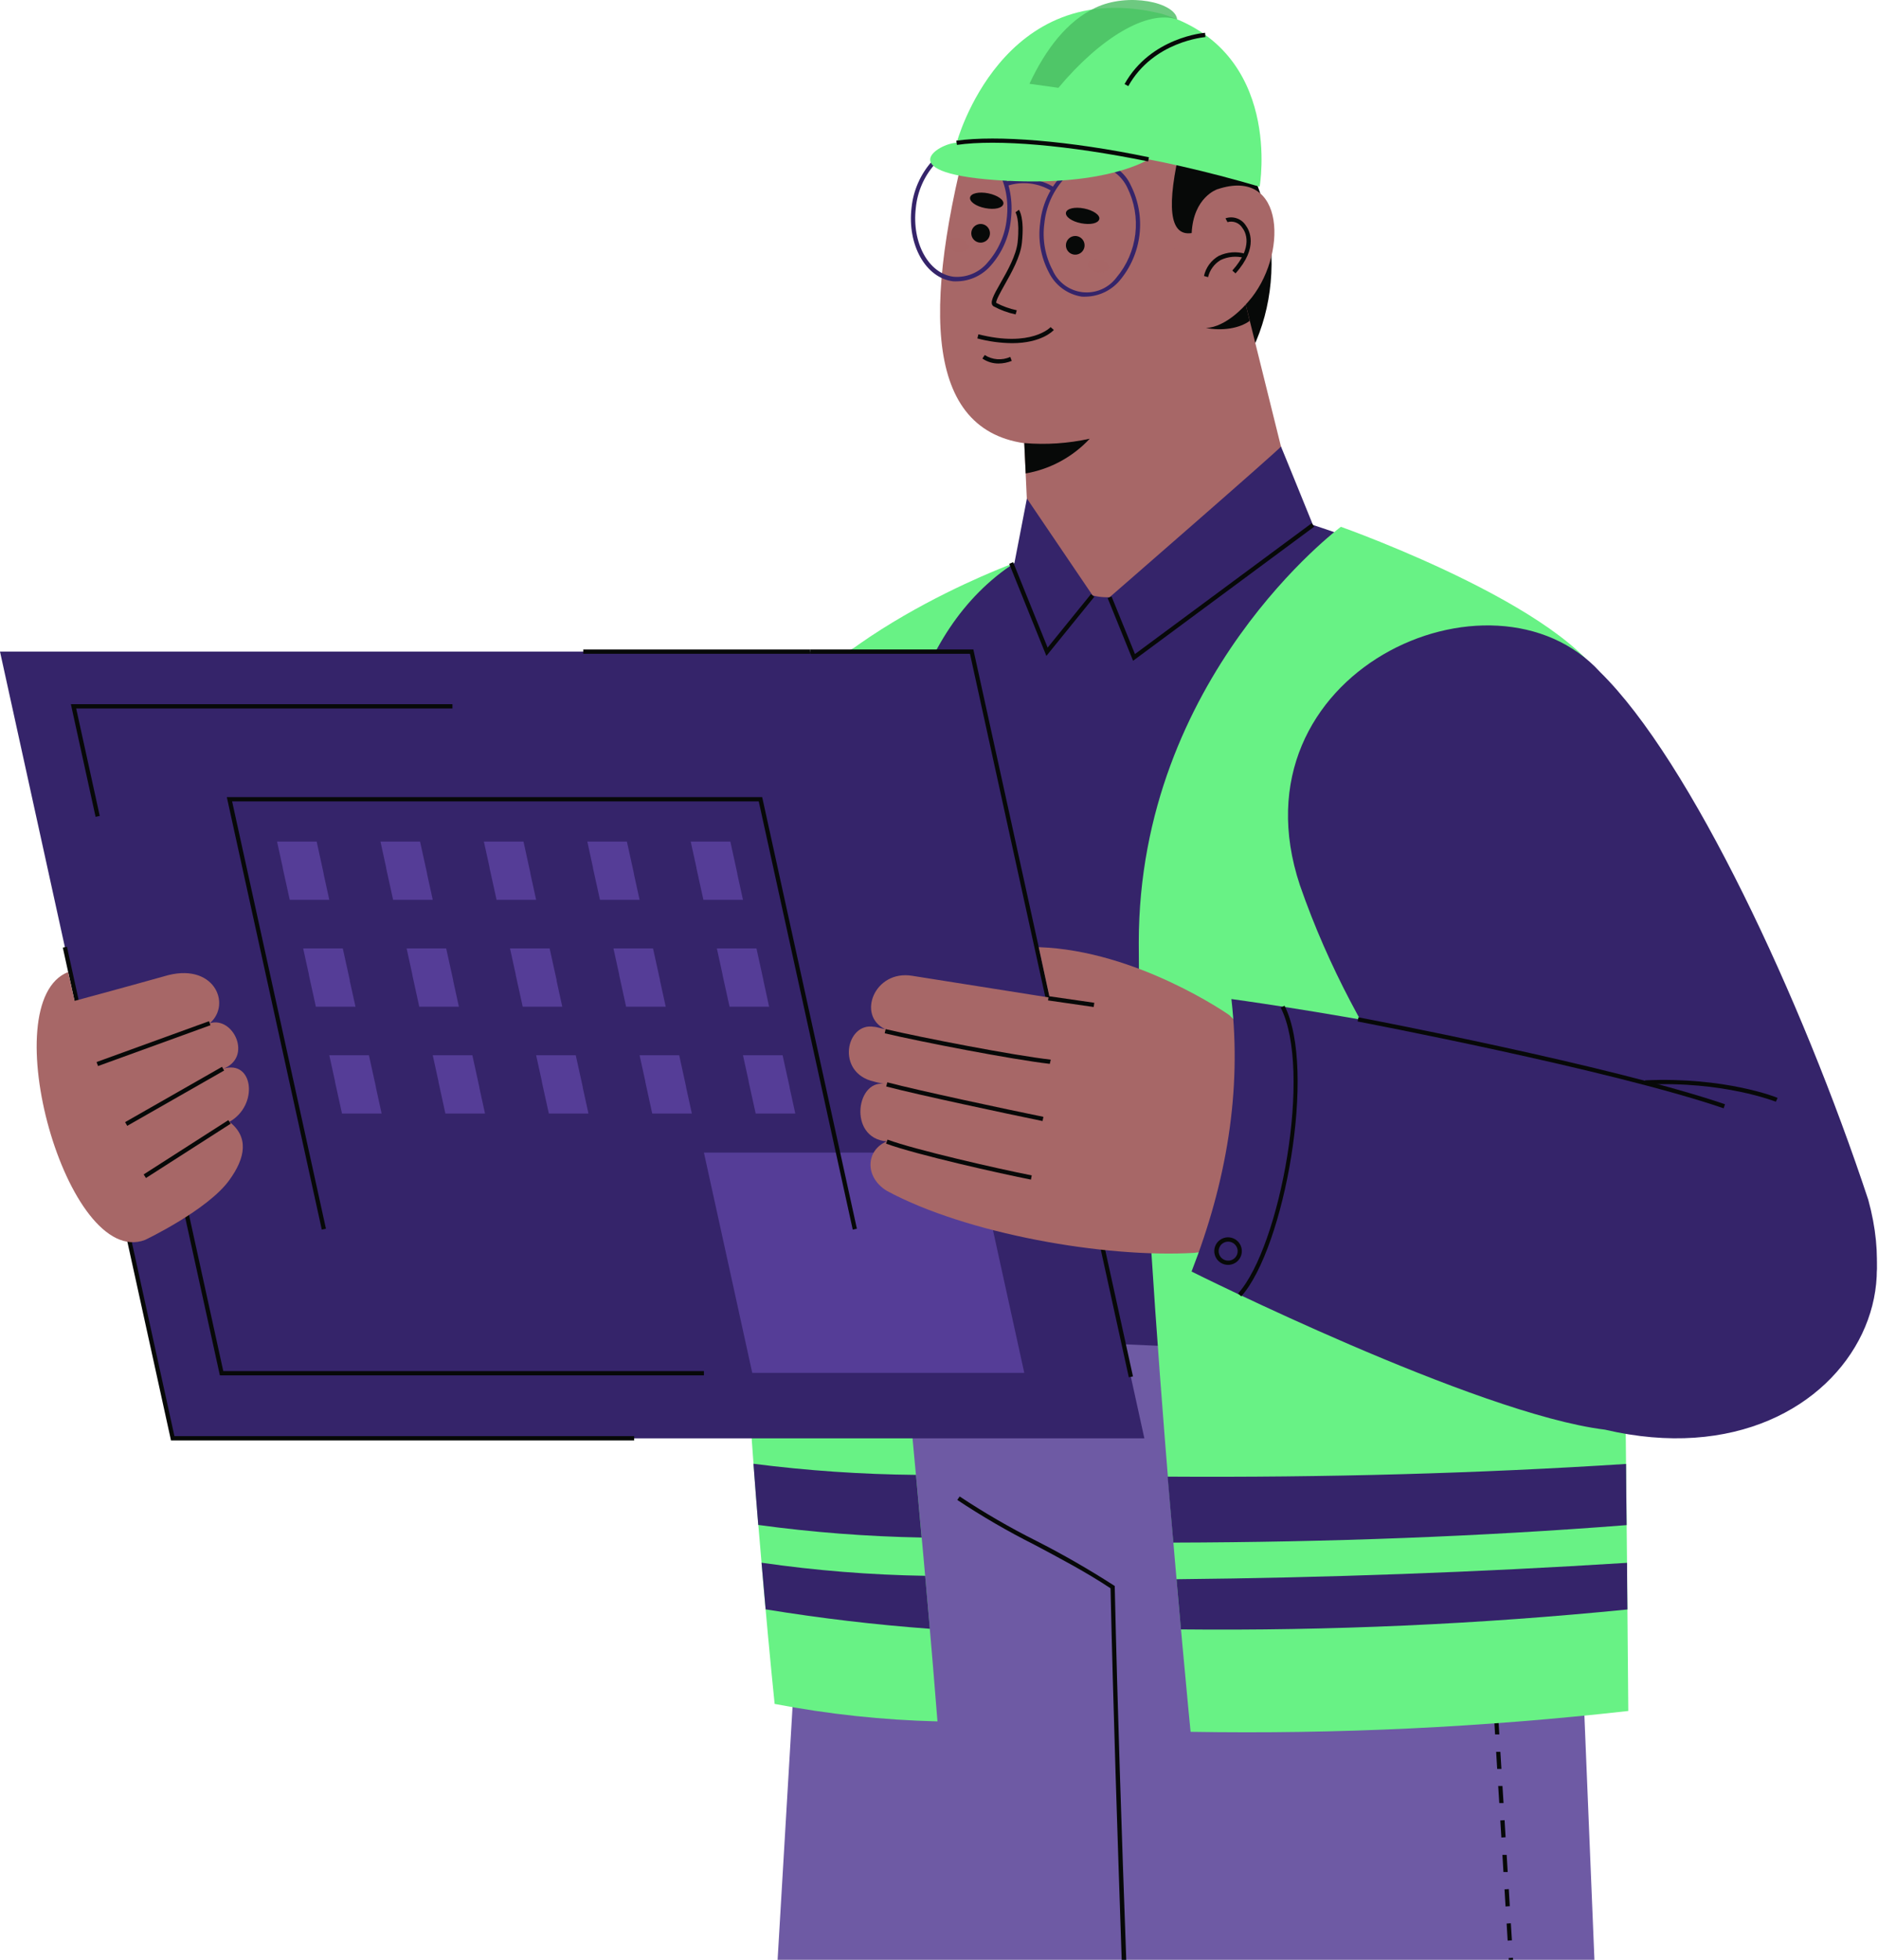 <svg width="766" height="799" viewBox="0 0 766 799" fill="none" xmlns="http://www.w3.org/2000/svg">
<g clip-path="url(#clip0_201_143)">
<path d="M307.899 955.954L332.886 533.013L639.973 546.853L656.786 955.954H307.899Z" fill="#6E5AA4"/>
<path d="M462.117 955.954C460.979 903.147 459.168 849.527 457.473 797.673C455.801 748.35 454.082 697.354 452.967 647.543C442.866 640.855 432.068 635.189 421.804 629.732C410.998 624.298 400.529 618.219 390.454 611.526L391.429 610.109C401.453 616.752 411.868 622.785 422.616 628.176C433.475 633.698 444.047 639.766 454.291 646.359L454.686 646.614V647.102C455.824 697.052 457.542 748.187 459.33 797.65C461.072 849.527 462.883 903.147 463.975 955.977L462.117 955.954Z" fill="#070908"/>
<path d="M605.38 604.751L603.642 604.857L603.855 608.334L605.594 608.227L605.38 604.751Z" fill="#070908"/>
<path d="M624.345 945.504L623.927 938.537L625.645 938.421L626.086 945.388L624.345 945.504ZM623.485 931.454L623.068 924.488L624.809 924.372L625.227 931.338L623.485 931.454ZM622.626 917.405L622.208 910.439L623.95 910.322L624.368 917.289L622.626 917.405ZM621.79 903.472L621.349 896.505L623.091 896.389L623.509 903.356L621.79 903.472ZM620.931 889.307L620.49 882.34H622.232L622.673 889.307H620.931ZM620.072 875.257L619.654 868.291H621.372L621.814 875.257H620.072ZM619.213 861.324L618.795 854.358H620.536L620.954 861.324H619.213ZM618.354 847.391L617.936 840.424H619.677L620.095 847.391H618.354ZM617.518 833.342L617.076 826.375H618.818L619.236 833.342H617.518ZM616.658 819.292L616.217 812.326H617.959L618.4 819.292H616.658ZM615.799 805.243L615.358 798.277L617.099 798.161L617.541 805.127L615.799 805.243ZM614.94 791.194L614.522 784.227L616.24 784.111L616.681 791.078L614.94 791.194ZM614.081 777.261L613.663 770.294L615.404 770.178L615.822 777.145L614.081 777.261ZM613.221 763.212L612.803 756.245H614.545L614.963 763.212H613.221ZM612.385 749.162L611.944 742.196L613.686 742.08L614.104 749.046L612.385 749.162ZM611.526 735.113L611.085 728.146H612.827L613.268 735.113H611.526ZM610.667 721.18L610.249 714.213H611.968L612.409 721.18H610.667ZM609.808 707.131L609.39 700.164H611.132L611.55 707.131H609.808ZM608.949 693.081L608.531 686.115H610.272L610.69 693.081H608.949ZM608.113 679.032L607.671 672.066H609.413L609.831 679.032H608.113ZM607.253 664.983L606.812 658.016L608.554 657.9L608.995 664.867L607.253 664.983ZM606.394 651.05L605.953 644.083L607.695 643.967L608.136 650.934L606.394 651.05ZM605.535 637L605.117 630.034H606.835L607.277 637H605.535ZM604.676 622.951L604.258 615.985L605.999 615.868L606.417 622.835L604.676 622.951Z" fill="#070908"/>
<path d="M440.125 337.507C456.589 274.506 379.005 220.701 320.532 286.419C275.992 343.754 241.113 397.211 219.238 445.466C163.97 538.354 256.393 617.146 319.255 546.156C373.408 478.813 429.907 388.038 440.125 337.507Z" fill="#35246A"/>
<path d="M468.089 176.377C501.998 170.842 524.11 133.407 517.476 92.763C510.842 52.12 477.975 23.658 444.066 29.193C410.156 34.728 388.044 72.163 394.678 112.806C401.312 153.45 434.179 181.911 468.089 176.377Z" fill="#070908"/>
<path d="M533.362 225.926L489.008 47.117L398.442 42.473C376.08 120.963 375.778 174.629 417.786 180.69L421.223 255.998L458.03 274.042L502.593 258.831L533.362 225.926Z" fill="#A76767"/>
<path d="M530.018 212.248C449.739 246.315 456.056 254.814 418.692 226.391C418.692 226.391 331.888 280.173 313.009 320.741C294.129 361.31 332.84 542.441 332.84 542.441L644.2 556.374C644.2 556.374 649.82 296.289 648.844 283.029C646.987 248.103 530.018 212.248 530.018 212.248Z" fill="#35246A"/>
<path d="M417.786 180.643C426.727 181.393 435.73 180.79 444.491 178.855C437.562 186.301 428.387 191.276 418.367 193.021L417.786 180.643Z" fill="#070908"/>
<path d="M484.293 84.412C487.761 81.128 491.918 78.661 496.461 77.19C524.629 67.669 525.326 104.801 509.117 123.03C503.265 129.718 495.857 134.292 488.217 133.944C464.833 132.876 484.293 84.412 484.293 84.412Z" fill="#A76767"/>
<path d="M508.119 124.144C508.119 124.144 500.224 133.433 491.864 133.712C498.436 134.966 505.472 133.944 509.721 130.832L508.119 124.144Z" fill="#070908"/>
<path d="M503.939 111.465L502.639 110.304C511.393 100.551 507.98 94.513 506.726 92.888C506.105 91.894 505.178 91.13 504.084 90.711C502.991 90.292 501.79 90.241 500.665 90.566L499.852 89.01C501.346 88.499 502.967 88.501 504.459 89.014C505.952 89.527 507.232 90.522 508.096 91.843C509.466 93.7 513.599 100.713 503.939 111.465Z" fill="#070908"/>
<path d="M492.747 112.998L491.075 112.51C491.455 110.805 492.186 109.197 493.222 107.79C494.257 106.383 495.574 105.207 497.089 104.336C500.505 102.711 504.403 102.413 508.027 103.5L507.516 105.149C504.294 104.276 500.866 104.59 497.855 106.031C496.581 106.791 495.471 107.799 494.594 108.996C493.716 110.193 493.088 111.554 492.747 112.998Z" fill="#070908"/>
<path d="M496.462 77.19C496.462 77.19 486.778 80.348 486.058 95.024C476.77 96.417 475.771 83.738 481.646 59.1L499.829 61.143L496.462 77.19Z" fill="#070908"/>
<path d="M443.051 120.94C442.448 120.974 441.843 120.974 441.24 120.94C438.365 120.495 435.64 119.361 433.299 117.634C430.957 115.907 429.069 113.639 427.795 111.024C424.543 104.855 423.308 97.821 424.265 90.914C424.965 83.966 427.823 77.413 432.439 72.174C434.226 69.859 436.583 68.047 439.279 66.916C441.976 65.784 444.919 65.371 447.823 65.718C450.727 66.064 453.491 67.157 455.846 68.891C458.2 70.625 460.065 72.941 461.257 75.611C464.379 81.832 465.603 88.834 464.777 95.745C463.951 102.657 461.112 109.173 456.613 114.484C454.926 116.445 452.849 118.032 450.514 119.144C448.178 120.255 445.637 120.867 443.051 120.94ZM446 67.228C443.647 67.319 441.338 67.901 439.223 68.937C437.107 69.973 435.232 71.439 433.716 73.242C429.349 78.212 426.645 84.424 425.983 91.007C425.087 97.552 426.247 104.215 429.304 110.072C430.36 112.508 432.036 114.625 434.165 116.211C436.294 117.797 438.801 118.798 441.438 119.112C444.074 119.427 446.747 119.045 449.189 118.005C451.632 116.965 453.759 115.303 455.359 113.184C459.608 108.144 462.288 101.971 463.068 95.426C463.848 88.881 462.694 82.25 459.748 76.354C458.601 73.986 456.9 71.929 454.79 70.356C452.68 68.784 450.223 67.743 447.626 67.32C447.087 67.255 446.544 67.224 446 67.228Z" fill="#35246A"/>
<path d="M390.593 114.693C389.989 114.728 389.385 114.728 388.781 114.693C377.612 113.369 369.995 99.877 371.806 84.644C372.521 77.708 375.378 71.166 379.98 65.927C381.836 63.688 384.204 61.929 386.885 60.801C389.565 59.673 392.478 59.209 395.376 59.448C406.546 60.795 414.163 74.264 412.328 89.497C411.636 96.435 408.786 102.982 404.177 108.214C402.49 110.182 400.41 111.775 398.071 112.891C395.731 114.007 393.184 114.621 390.593 114.693ZM393.542 60.958C391.187 61.053 388.878 61.64 386.762 62.679C384.647 63.719 382.772 65.189 381.257 66.995C376.888 71.953 374.191 78.16 373.548 84.737C371.829 99.018 378.773 111.628 388.99 112.835C391.619 113.053 394.261 112.627 396.688 111.596C399.116 110.564 401.256 108.957 402.923 106.914C407.274 101.944 409.969 95.743 410.633 89.172C412.328 74.891 405.408 62.281 395.19 61.074C394.644 60.999 394.093 60.961 393.542 60.958Z" fill="#35246A"/>
<path d="M429.164 78.026C426.429 76.293 423.34 75.197 420.124 74.819C416.908 74.441 413.649 74.791 410.587 75.843L410.122 74.148C413.415 73.01 416.923 72.628 420.384 73.03C423.845 73.432 427.171 74.608 430.116 76.47L429.164 78.026Z" fill="#35246A"/>
<path d="M513.785 76.121C471.08 63.605 429.652 56.685 390.198 58.217C390.198 58.217 408.59 -10.403 473.797 5.62C523.561 20.714 513.785 76.121 513.785 76.121Z" fill="#68F285"/>
<path d="M468.456 64.975C468.456 64.975 452.015 75.889 410.402 73.683C361.636 71.082 383.209 58.217 390.245 58.217C416.492 57.31 442.753 59.58 468.456 64.975Z" fill="#68F285"/>
<path d="M480.136 7.942C467.875 3.855 448.67 15.535 431.695 35.808L419.898 34.159C426.517 19.994 435.295 8.615 446.696 3.205C460.119 -3.274 479.532 0.975 480.136 7.942Z" fill="#49BC61" fill-opacity="0.8"/>
<path d="M468.294 65.811C435.946 59.216 406.802 56.685 390.314 59.077L390.059 57.358C406.732 55.036 436.108 57.358 468.642 64.116L468.294 65.811Z" fill="#070908"/>
<path d="M460.212 35.112L458.68 34.276C469.408 15.094 491.33 13.376 491.539 13.376L491.655 15.117C491.446 15.164 470.453 16.79 460.212 35.112Z" fill="#070908"/>
<path d="M434.762 99.993C434.757 100.748 434.977 101.486 435.392 102.116C435.808 102.745 436.401 103.237 437.097 103.529C437.792 103.82 438.558 103.899 439.299 103.755C440.039 103.61 440.72 103.25 441.255 102.718C441.79 102.186 442.155 101.508 442.304 100.768C442.452 100.029 442.378 99.262 442.091 98.565C441.803 97.868 441.315 97.271 440.688 96.852C440.062 96.432 439.324 96.208 438.57 96.208C437.564 96.208 436.599 96.606 435.885 97.316C435.172 98.025 434.768 98.987 434.762 99.993Z" fill="#070908"/>
<path d="M434.784 86.664C434.459 88.336 437.106 90.287 440.984 91.03C444.862 91.773 447.951 91.03 448.369 89.358C448.787 87.686 445.93 85.735 442.168 84.992C438.406 84.249 435.155 84.992 434.784 86.664Z" fill="#070908"/>
<path d="M443.655 107.448C443.376 108.934 445.072 110.513 447.463 110.978C449.855 111.442 452.108 110.652 452.34 109.166C452.572 107.68 450.924 106.101 448.532 105.636C446.14 105.172 443.957 106.031 443.655 107.448Z" fill="#A76666"/>
<path d="M386.389 99.065C386.111 100.551 387.806 102.13 390.198 102.618C392.59 103.105 394.842 102.269 395.074 100.783C395.307 99.297 393.658 97.741 391.266 97.253C388.874 96.766 386.691 97.671 386.389 99.065Z" fill="#A76666"/>
<path d="M395.678 80.487C395.353 82.159 398 84.11 401.855 84.853C405.71 85.596 408.822 84.853 409.24 83.181C409.658 81.509 406.802 79.558 403.063 78.815C399.324 78.072 396.027 78.792 395.678 80.487Z" fill="#070908"/>
<path d="M396.167 95.117C396.167 95.87 396.39 96.606 396.808 97.233C397.227 97.859 397.822 98.347 398.517 98.635C399.213 98.924 399.979 98.999 400.718 98.852C401.457 98.705 402.135 98.343 402.668 97.81C403.2 97.277 403.563 96.599 403.71 95.86C403.857 95.121 403.782 94.356 403.493 93.66C403.205 92.964 402.717 92.369 402.091 91.95C401.464 91.532 400.728 91.309 399.975 91.309C398.965 91.309 397.996 91.71 397.282 92.424C396.568 93.138 396.167 94.107 396.167 95.117Z" fill="#070908"/>
<path d="M414.255 128.185C411.08 127.526 408.02 126.399 405.176 124.841C403.481 123.564 405.176 120.475 408.102 115.367C411.028 110.258 414.441 104.127 415.068 98.832C416.067 89.358 414.209 86.595 414.186 86.571L415.579 85.526C415.811 85.828 417.901 88.847 416.81 99.018C416.229 104.661 412.607 111.07 409.704 116.226C408.171 118.966 406.058 122.728 406.36 123.494C408.994 124.876 411.808 125.885 414.72 126.49L414.255 128.185Z" fill="#070908"/>
<path d="M412.77 139.912C408.002 139.852 403.26 139.204 398.651 137.985L399.069 136.289C420.665 141.747 428.445 133.456 428.537 133.363L429.838 134.525C429.582 134.826 424.868 139.912 412.77 139.912Z" fill="#070908"/>
<path d="M407.289 148.202C404.937 148.212 402.637 147.508 400.694 146.182L401.646 144.742C403.182 145.73 404.941 146.318 406.762 146.452C408.583 146.586 410.409 146.261 412.073 145.509L412.676 147.134C410.962 147.821 409.135 148.183 407.289 148.202Z" fill="#070908"/>
<path d="M546.923 214.78C546.923 214.78 464.485 275.923 464.485 384.3C464.485 492.676 485.617 706.063 485.617 706.063C545.248 707.066 604.881 704.227 664.147 697.563C664.147 697.563 661.198 305.113 656.948 284.654C648.983 250.866 546.923 214.78 546.923 214.78Z" fill="#68F285"/>
<path d="M652.698 274.042C608.832 225.926 501.315 274.042 530.203 360.892C554.005 429.466 594.435 473.518 623.09 518.151C670.858 615.079 787.246 580.594 762.027 489.146C734.834 406.987 689.505 310.152 652.698 274.042Z" fill="#35246A"/>
<path d="M535.521 214.013C535.521 214.013 522.331 181.503 522.47 182.06C522.61 182.617 452.572 243.505 452.572 243.505L462.534 268.027L535.521 214.013Z" fill="#35246A"/>
<path d="M445.652 242.762L418.854 203.238L413.769 229.525L423.8 263.058L445.652 242.762Z" fill="#35246A"/>
<path d="M413.769 229.525C329.403 285.258 363.4 460.421 382.373 701.813C360.076 701.268 337.862 698.883 315.958 694.684C315.958 694.684 284.353 392.799 307.83 309.409C328.637 260.364 413.769 229.525 413.769 229.525Z" fill="#68F285"/>
<path d="M663.241 596.85C663.241 605.535 663.404 613.872 663.473 621.79C603.979 626.435 542.209 628.757 478.58 628.919L476.258 602.028C540.877 602.431 603.205 600.705 663.241 596.85Z" fill="#35246A"/>
<path d="M663.636 637.163C663.636 643.944 663.752 650.33 663.798 656.182C603.29 662.208 542.497 664.921 481.692 664.31C481.692 664.31 480.461 650.562 479.881 643.851C541.171 643.247 602.423 641.018 663.636 637.163Z" fill="#35246A"/>
<path d="M373.594 601.308L375.916 626.853C353.62 626.441 331.366 624.728 309.269 621.72C308.619 613.825 307.969 605.465 307.319 596.78C329.302 599.591 351.433 601.103 373.594 601.308Z" fill="#35246A"/>
<path d="M377.356 642.458L379.26 664.054C357.106 662.428 334.783 659.789 312.288 656.135C311.754 650.307 311.197 643.944 310.616 637.117C332.727 640.313 355.019 642.097 377.356 642.458Z" fill="#35246A"/>
<path d="M462.162 269.397L451.782 243.83L453.385 243.18L462.929 266.657L535.01 213.317L536.055 214.71L462.162 269.397Z" fill="#070908"/>
<path d="M426.795 267.424L411.631 229.851L413.234 229.2L427.306 264.033L444.978 242.228L446.348 243.319L426.795 267.424Z" fill="#070908"/>
<path d="M70.455 586.4H466.761L396.328 265.659H0L70.455 586.4Z" fill="#35246A"/>
<path d="M306.832 559.718H417.786L398.071 469.919H287.116L306.832 559.718Z" fill="#553D97"/>
<path d="M347.818 501.315L309.479 326.732H94.676L132.945 500.943L131.25 501.315L92.516 324.991H310.872L311.034 325.688L349.513 500.943L347.818 501.315Z" fill="#070908"/>
<path d="M297.89 343.104L300.747 356.178H300.7L303.046 366.86H286.907L284.027 353.786H284.073L281.728 343.104H297.89Z" fill="#553D97"/>
<path d="M255.697 343.104L258.577 356.178H258.53L260.876 366.86H244.713L241.834 353.786H241.88L239.558 343.104H255.697Z" fill="#553D97"/>
<path d="M213.526 343.104L216.383 356.178H216.336L218.681 366.86H202.542L199.663 353.786H199.709L197.364 343.104H213.526Z" fill="#553D97"/>
<path d="M171.332 343.104L174.211 356.178H174.165L176.51 366.86H160.348L157.468 353.786H157.515L155.192 343.104H171.332Z" fill="#553D97"/>
<path d="M112.999 343.104H129.161L132.017 356.178H131.971L134.316 366.86H118.177L115.298 353.786H115.344L112.999 343.104Z" fill="#553D97"/>
<path d="M308.55 386.668L311.406 399.742H311.383L313.705 410.424H297.566L294.687 397.35H294.733L292.388 386.668H308.55Z" fill="#553D97"/>
<path d="M266.356 386.668L269.235 399.742H269.189L271.534 410.424H255.372L252.515 397.35H252.562L250.216 386.668H266.356Z" fill="#553D97"/>
<path d="M224.185 386.668L227.064 399.742H226.995L229.34 410.424H213.201L210.321 397.35H210.368L208.022 386.668H224.185Z" fill="#553D97"/>
<path d="M181.99 386.668L184.87 399.742H184.823L187.169 410.424H171.006L168.15 397.35H168.196L165.851 386.668H181.99Z" fill="#553D97"/>
<path d="M123.657 386.668H139.819L142.699 399.742H142.629L144.998 410.424H128.835L125.956 397.35H126.002L123.657 386.668Z" fill="#553D97"/>
<path d="M319.209 430.233L322.088 443.306H322.042L324.387 453.989H308.225L305.345 440.915H305.392L303.046 430.233H319.209Z" fill="#553D97"/>
<path d="M277.037 430.233L279.894 443.306H279.847L282.193 453.989H266.03L263.174 440.915H263.22L260.875 430.233H277.037Z" fill="#553D97"/>
<path d="M234.843 430.233L237.723 443.306H237.676L240.022 453.989H223.859L220.98 440.915H221.026L218.681 430.233H234.843Z" fill="#553D97"/>
<path d="M192.672 430.233L195.528 443.306H195.482L197.827 453.989H181.665L178.808 440.915H178.855L176.509 430.233H192.672Z" fill="#553D97"/>
<path d="M134.315 430.233H150.478L153.357 443.306H153.311L155.656 453.989H139.494L136.614 440.915H136.661L134.315 430.233Z" fill="#553D97"/>
<path d="M258.668 587.259H69.735L69.596 586.586L25.613 386.343L27.308 385.972L71.151 585.518H258.668V587.259Z" fill="#070908"/>
<path d="M330.402 264.8H237.909V266.541H330.402V264.8Z" fill="#070908"/>
<path d="M460.421 561.529L395.632 266.541H330.401V264.8H397.025L397.164 265.473L462.116 561.158L460.421 561.529Z" fill="#070908"/>
<path d="M38.99 333.026L28.912 287.093H184.545V288.834H31.072L40.686 332.654L38.99 333.026Z" fill="#070908"/>
<path d="M287.116 560.74H89.683L71.082 476.096L72.8 475.724L91.076 558.998H287.116V560.74Z" fill="#070908"/>
<path d="M501.315 413.791C501.315 413.791 463.881 387.504 423.684 386.157L428.119 406.709L372.085 397.838C356.666 395.284 349.374 414.093 361.031 419.574C360.451 419.574 357.06 418.552 356.526 418.645C345.031 416.578 340.735 437.478 356.526 440.961C357.293 441.263 361.705 442.122 361.705 442.122C349.374 438.709 345.449 464.044 361.705 465.344C353.275 468.804 352.416 479.765 361.705 485.501C394.215 503.057 450.691 512.949 487.103 510.789C531.085 505.843 545.901 456.195 501.315 413.791Z" fill="#A76767"/>
<path d="M428.189 433.739C412.909 431.974 375.894 424.822 360.846 421.269L361.24 419.574C376.358 423.127 413.258 430.256 428.584 432.021L428.189 433.739Z" fill="#070908"/>
<path d="M425.24 457.054C410.123 453.942 374.663 446.418 361.473 442.958L361.914 441.263C375.058 444.723 410.495 452.247 425.589 455.335L425.24 457.054Z" fill="#070908"/>
<path d="M420.503 480.926C408.683 478.604 373.734 470.801 361.403 466.25L362.007 464.624C373.292 468.781 406.779 476.444 420.828 479.208L420.503 480.926Z" fill="#070908"/>
<path d="M427.728 406.144L427.479 407.868L446.095 410.557L446.344 408.834L427.728 406.144Z" fill="#070908"/>
<path d="M502.267 407.312C506.586 444.978 500.224 481.925 486.012 518.406C486.012 518.406 602.121 576.461 654.626 582.87C759.821 607.578 807.148 495.788 720.483 457.17C639.764 425.844 502.267 407.312 502.267 407.312Z" fill="#35246A"/>
<path d="M703.044 451.852C656.786 436.061 554.772 416.671 553.75 416.462L554.075 414.767C555.097 414.952 657.227 434.389 703.601 450.203L703.044 451.852Z" fill="#070908"/>
<path d="M724.339 449.158C724.13 449.158 703.067 440.636 671.044 442.192V440.45C703.555 438.987 724.85 447.417 725.059 447.626L724.339 449.158Z" fill="#070908"/>
<path d="M506.284 528.531L504.984 527.37C522.261 508.049 535.358 436.317 522.377 410.819L523.933 410.029C537.146 435.945 523.84 508.908 506.284 528.531Z" fill="#070908"/>
<path d="M500.897 515.689C499.785 515.689 498.699 515.36 497.774 514.742C496.85 514.125 496.13 513.247 495.705 512.22C495.279 511.193 495.168 510.063 495.385 508.973C495.602 507.883 496.137 506.882 496.923 506.096C497.709 505.31 498.71 504.775 499.8 504.558C500.89 504.341 502.02 504.452 503.047 504.878C504.074 505.303 504.952 506.023 505.569 506.947C506.187 507.871 506.516 508.958 506.516 510.069C506.519 510.808 506.376 511.54 506.095 512.224C505.813 512.907 505.4 513.528 504.877 514.05C504.355 514.573 503.734 514.986 503.051 515.268C502.368 515.549 501.635 515.692 500.897 515.689ZM500.897 506.215C500.132 506.224 499.386 506.459 498.755 506.891C498.123 507.322 497.633 507.931 497.347 508.641C497.06 509.35 496.99 510.128 497.145 510.877C497.3 511.626 497.673 512.313 498.217 512.851C498.761 513.389 499.452 513.753 500.203 513.899C500.954 514.045 501.732 513.966 502.438 513.671C503.144 513.376 503.746 512.879 504.171 512.242C504.595 511.606 504.821 510.858 504.821 510.093C504.821 509.579 504.719 509.071 504.521 508.598C504.324 508.124 504.034 507.695 503.669 507.334C503.304 506.973 502.871 506.688 502.395 506.496C501.919 506.304 501.41 506.208 500.897 506.215Z" fill="#070908"/>
<path d="M27.773 396.305L30.421 408.056C30.421 408.056 50.252 402.715 66.809 398.07C87.268 391.754 94.676 409.426 85.55 417.182C95.187 414.186 103.175 431.115 91.007 435.759C103.361 431.765 105.637 450.645 93.584 457.356C101.549 463.579 100.156 471.986 93.584 481.065C84.806 493.327 59.169 505.518 59.169 505.518C27.332 517.593 -3.019 408.45 27.773 396.305Z" fill="#A76767"/>
<path d="M85.251 416.342L39.389 432.989L39.983 434.626L85.845 417.979L85.251 416.342Z" fill="#070908"/>
<path d="M90.559 434.938L51.027 457.495L51.891 459.008L91.422 436.45L90.559 434.938Z" fill="#070908"/>
<path d="M93.141 456.673L58.592 478.811L59.532 480.277L94.081 458.14L93.141 456.673Z" fill="#070908"/>
</g>
<defs>
<clipPath id="clip0_201_143">
<rect width="765.441" height="956" fill="white"/>
</clipPath>
</defs>
</svg>

